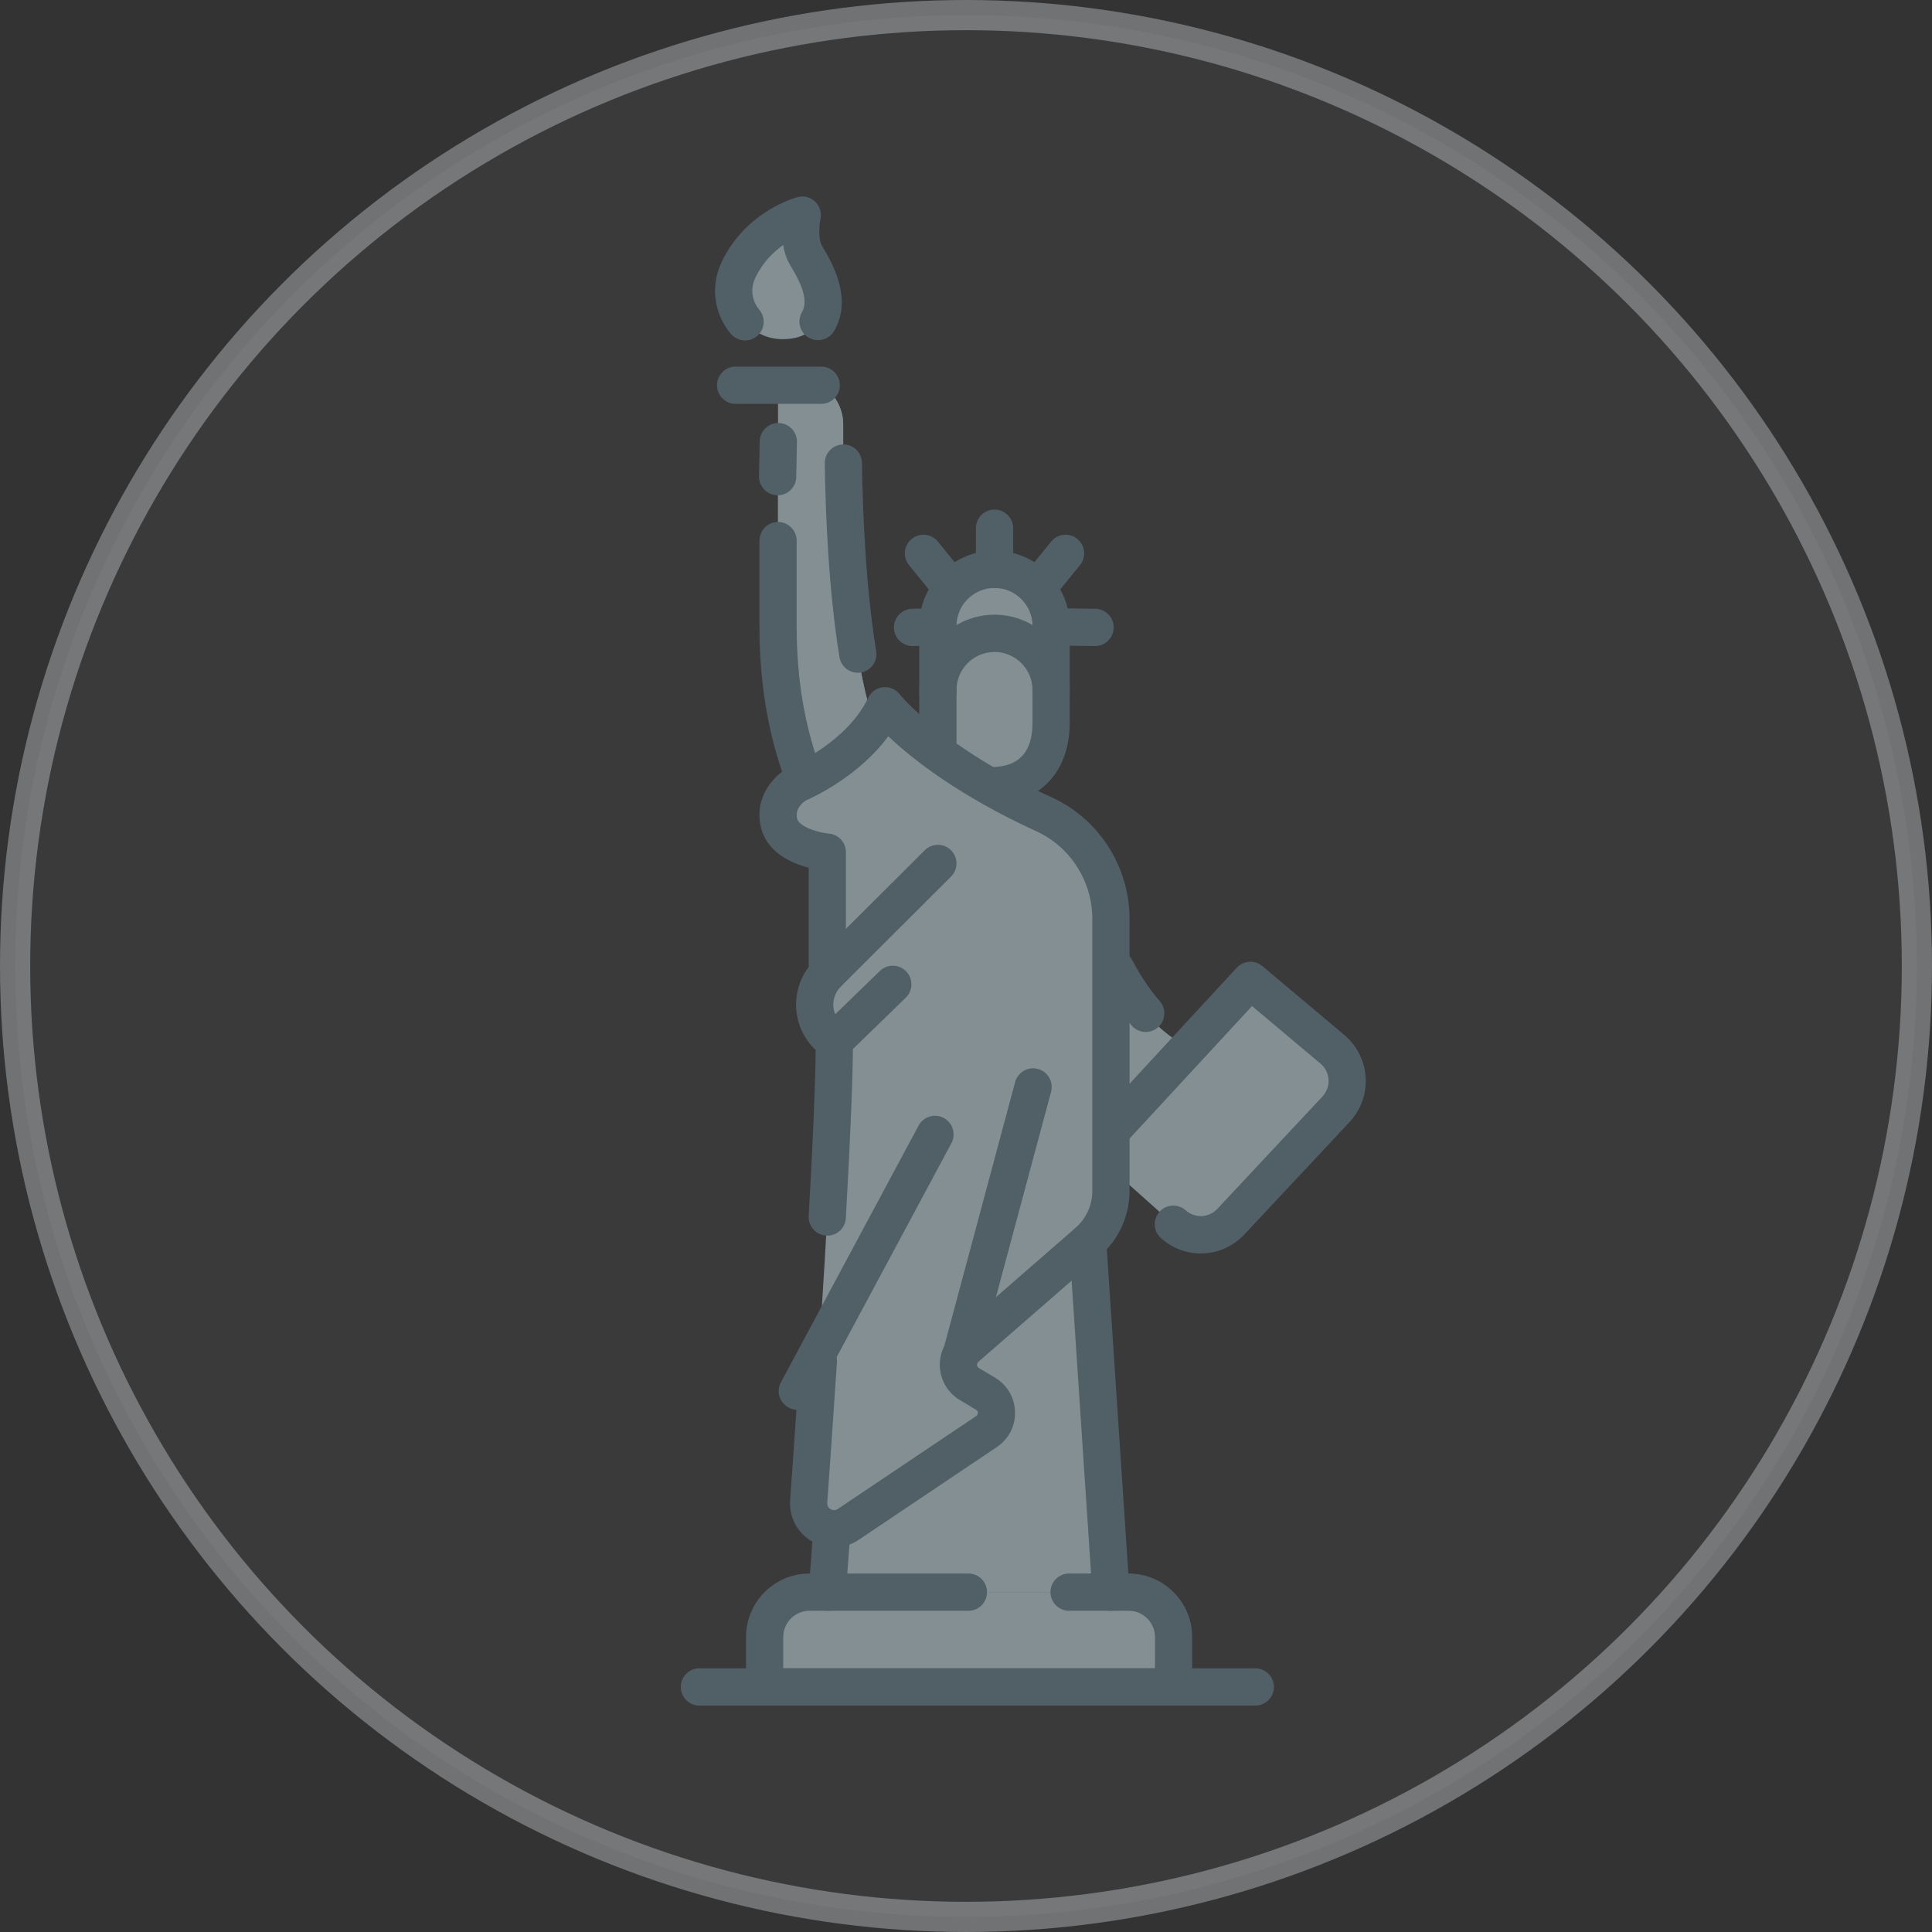 <?xml version="1.0" encoding="UTF-8"?>
<svg width="128px" height="128px" viewBox="0 0 128 128" version="1.1" xmlns="http://www.w3.org/2000/svg" xmlns:xlink="http://www.w3.org/1999/xlink">
    <rect x="0" y="0" width="128" height="128" fill="#333333" stroke="none"/>
    <!-- Generator: Sketch 53 (72520) - https://sketchapp.com -->
    <title>img-race-usa</title>
    <desc>Created with Sketch.</desc>
    <g id="Symbols" stroke="none" stroke-width="1" fill="none" fill-rule="evenodd">
        <g id="image-/-race-/-USA">
            <g>
                <circle id="Oval-Copy" stroke-opacity="0.32" stroke="#F0F8FF" stroke-width="2" fill-opacity="0.04" fill="#F0F8FF" cx="64" cy="64" r="63"></circle>
                <g id="img" transform="translate(45, 13)">
                    <path d="M10.35,42.45 C10.35,42.45 6.547,37.803 6.547,28.531 L6.547,12.03 L7.769,12.03 C9.483,12.03 10.869,13.424 10.863,15.139 C10.839,21.45 11.227,35.432 15.023,38.64 L10.35,42.45" id="Fill-367" fill="#838F93"></path>
                    <path d="M8.437,14.989 C8.873,14.989 9.224,15.347 9.213,15.786 C9.143,18.499 9.053,27.52 10.733,32.85 C10.872,33.293 10.788,33.774 10.497,34.136 C10.178,34.533 10.102,35.072 10.302,35.541 L11.626,38.64 L14.025,37.437 C11.157,32.822 10.84,20.846 10.863,15.139 C10.869,13.424 9.483,12.03 7.769,12.03 L7.659,12.03 L7.659,14.211 C7.659,14.64 8.007,14.989 8.437,14.989" id="Fill-368" fill="#838F93"></path>
                    <path d="M27.55,47.859 C27.55,47.859 29.881,56.195 35.807,57.018 L26.658,64.022 L27.55,47.859" id="Fill-369" fill="#838F93"></path>
                    <path d="M27.359,63.298 L37.843,51.952 L43.278,56.52 C44.479,57.53 44.588,59.342 43.516,60.488 L36.549,67.936 C35.535,69.021 33.842,69.096 32.735,68.106 L27.359,63.298" id="Fill-370" fill="#838F93"></path>
                    <path d="M20.888,24.718 L20.888,24.718 C18.817,24.718 17.138,26.4 17.138,28.475 L17.138,33.203 L24.639,33.203 L24.639,28.475 C24.639,26.4 22.96,24.718 20.888,24.718" id="Fill-371" fill="#838F93"></path>
                    <path d="M24.639,33.203 L24.639,28.475 C24.639,26.4 22.96,24.718 20.888,24.718 C20.575,24.718 20.274,24.762 19.981,24.834 C20.944,25.742 21.829,27.136 21.829,29.197 L21.829,33.203 L24.639,33.203" id="Fill-372" fill="#838F93"></path>
                    <path d="M20.888,38.64 L20.888,38.64 C18.817,38.64 17.138,36.958 17.138,34.883 L17.138,32.718 C17.138,30.643 18.817,28.96 20.888,28.96 C22.96,28.96 24.639,30.643 24.639,32.718 L24.639,34.883 C24.639,36.958 22.96,38.64 20.888,38.64" id="Fill-373" fill="#838F93"></path>
                    <polyline id="Fill-374" fill="#ABC5C2" points="10.278 86.126 9.809 92.483 28.601 92.483 27.095 64.878 12.383 80.043 10.278 86.126"></polyline>
                    <polyline id="Fill-375" fill="#838F93" points="10.278 86.126 9.809 92.483 28.601 92.483 27.095 64.878 12.383 80.043 10.278 86.126"></polyline>
                    <path d="M32.753,98.766 L5.659,98.766 L5.659,95.458 C5.659,93.816 6.988,92.483 8.628,92.483 L29.783,92.483 C31.422,92.483 32.753,93.816 32.753,95.458 L32.753,98.766" id="Fill-376" fill="#838F93"></path>
                    <path d="M21.986,89.997 L19.823,89.997 C18.582,89.997 17.574,91.006 17.574,92.251 L17.574,92.483 L28.601,92.483 L27.095,64.878 L12.383,80.043 L10.278,86.126 L9.809,92.483 L10.949,92.483 L23.409,83.429 L24.051,87.584 C24.247,88.853 23.267,89.997 21.986,89.997" id="Fill-377" fill="#838F93"></path>
                    <path d="M13.635,33.757 C13.635,33.757 16.443,37.41 24.192,40.962 C26.889,42.198 28.601,44.917 28.601,47.89 L28.601,65.899 C28.601,67.197 28.041,68.432 27.062,69.283 L19.005,76.299 C18.245,76.962 18.352,78.176 19.218,78.693 L20.294,79.336 C21.229,79.894 21.264,81.237 20.36,81.843 L11.198,87.995 C10.032,88.779 8.476,87.877 8.577,86.474 C9.106,79.123 10.278,62.098 10.278,55.973 C10.278,55.973 10.254,55.958 10.211,55.928 C8.761,54.923 8.56,52.851 9.765,51.562 L9.809,51.515 L9.809,43.458 C9.809,43.458 6.997,43.222 6.608,41.501 C6.216,39.781 7.857,38.92 7.857,38.92 C7.857,38.92 11.995,37.198 13.635,33.757" id="Fill-378" fill="#838F93"></path>
                    <path d="M6.771,9.47 C4.471,9.422 2.94,7.05 3.894,4.954 C3.907,4.925 3.921,4.896 3.934,4.867 C5.298,1.998 8.154,1.253 8.154,1.253 C8.154,1.253 7.802,2.907 8.397,3.909 C8.991,4.912 10.261,6.986 8.999,8.592 C8.441,9.304 7.569,9.486 6.771,9.47" id="Fill-379" fill="#838F93"></path>
                    <path d="M7.791,3.595 C7.791,2.87 7.612,2.186 7.304,1.581 C6.352,2.026 4.827,2.99 3.934,4.867 C3.921,4.896 3.907,4.925 3.894,4.954 C3.42,5.995 3.56,7.106 4.103,7.965 C6.196,7.611 7.791,5.792 7.791,3.595" id="Fill-380" fill="#838F93"></path>
                    <path d="M24.639,34.883 L24.639,32.718 C24.639,30.968 23.442,29.501 21.824,29.083 C21.826,29.122 21.829,29.158 21.829,29.197 L21.829,35.592 C21.829,35.592 21.917,37.97 19.505,38.373 C19.933,38.544 20.4,38.64 20.888,38.64 C22.96,38.64 24.639,36.958 24.639,34.883" id="Fill-381" fill="#838F93"></path>
                    <path d="M32.753,98.766 L32.753,95.458 C32.753,93.816 31.422,92.483 29.783,92.483 L25.436,92.483 C24.961,94.291 23.323,95.624 21.369,95.624 C19.416,95.624 17.779,96.958 17.303,98.766 L32.753,98.766" id="Fill-382" fill="#838F93"></path>
                    <path d="M5.942,7.474 C5.819,7.307 5.702,7.066 5.692,6.734 C5.678,6.326 5.835,5.923 6.109,5.621 C6.172,5.55 6.245,5.478 6.33,5.408 C6.443,5.314 6.612,5.373 6.659,5.512 C6.715,5.683 6.817,5.896 7.004,6.051 C7.295,6.298 7.526,6.63 7.432,7.134 C7.379,7.424 7.162,7.662 6.881,7.749 C6.817,7.77 6.747,7.786 6.673,7.795 C6.392,7.832 6.111,7.701 5.942,7.474" id="Fill-383" fill="#838F93"></path>
                    <path d="M7.033,6.078 C7.023,6.069 7.013,6.059 7.004,6.051 C6.817,5.896 6.715,5.683 6.659,5.512 C6.612,5.373 6.443,5.314 6.33,5.408 C6.245,5.478 6.172,5.55 6.109,5.621 C5.835,5.923 5.678,6.326 5.692,6.734 C5.699,6.957 5.755,7.136 5.827,7.282 C6.303,6.962 6.712,6.554 7.033,6.078" id="Fill-384" fill="#838F93"></path>
                    <path d="M20.294,79.336 L19.218,78.693 C19.001,78.562 18.83,78.387 18.71,78.187 L13.672,82.098 C12.391,83.091 11.641,84.624 11.641,86.248 L11.641,87.698 L20.36,81.843 C21.264,81.237 21.229,79.894 20.294,79.336" id="Fill-385" fill="#838F93"></path>
                    <path d="M28.601,65.899 L28.601,47.89 C28.601,44.899 26.859,42.187 24.147,40.941 C21.417,39.686 19.306,38.421 17.713,37.307 C16.87,38.894 17.429,40.866 18.98,41.771 L21.84,43.442 C24.057,44.734 25.442,47.09 25.498,49.658 L25.771,62.362 C25.806,63.973 25.203,65.533 24.091,66.699 L20.318,70.662 L19.138,76.184 L27.062,69.283 C28.041,68.432 28.601,67.197 28.601,65.899" id="Fill-386" fill="#838F93"></path>
                    <path d="M17.895,48.893 L17.895,48.893 L10.278,55.973 L10.278,60.378 L17.87,53.016 C19.029,51.891 19.042,50.032 17.895,48.893" id="Fill-387" fill="#838F93"></path>
                    <path d="M8.39,26.699 C8.168,23.523 8.092,20.378 8.066,18.408 C8.053,17.467 7.411,16.69 6.547,16.453 L6.547,28.531 C6.547,28.965 6.558,29.384 6.574,29.798 L7.034,29.485 C7.948,28.864 8.467,27.803 8.39,26.699" id="Fill-388" fill="#838F93"></path>
                    <path d="M17.574,30.336 L19.723,28.806 C19.133,27.134 20.202,25.611 20.202,25.611 L19.861,24.864 C18.29,25.312 17.138,26.758 17.138,28.475 L17.138,30.226 L17.574,30.336" id="Fill-389" fill="#838F93"></path>
                    <path d="M17.138,32.718 L17.138,34.883 C17.138,34.963 17.145,35.043 17.149,35.123 L18.057,35.123 C19.12,35.123 19.981,34.259 19.981,33.194 L19.981,29.075 C18.349,29.483 17.138,30.957 17.138,32.718" id="Fill-390" fill="#838F93"></path>
                    <path d="M12.172,39.771 C12.623,39.437 13,39.085 13.281,38.795 C13.631,38.435 14.191,38.384 14.592,38.685 C15.059,39.034 15.723,38.907 16.03,38.413 L16.945,36.942 L16.849,36.683 C14.573,34.973 13.635,33.757 13.635,33.757 C12.422,36.306 9.839,37.909 8.579,38.571 L9.171,39.339 C9.89,40.272 11.228,40.475 12.172,39.771" id="Fill-391" fill="#838F93"></path>
                    <path d="M11.808,54.07 C11.195,53.482 11.235,52.488 11.861,51.915 L17.157,47.078 C18.085,46.23 18.076,44.765 17.138,43.928 L9.809,51.296 L9.809,51.515 L9.765,51.562 C8.633,52.771 8.742,54.67 9.957,55.731 L11.834,54.094 C11.824,54.086 11.816,54.078 11.808,54.07" id="Fill-392" fill="#838F93"></path>
                    <path d="M22.136,53.717 L22.101,54.867 C22.07,55.84 21.642,56.755 20.914,57.398 L19.378,58.758 C18.889,59.19 18.196,59.304 17.593,59.051 C16.958,58.782 16.225,58.926 15.736,59.413 L15.345,59.803 C14.968,60.179 14.327,59.901 14.343,59.368 C14.348,59.219 14.407,59.078 14.511,58.973 L20.398,52.974 C20.601,52.766 20.884,52.656 21.174,52.67 C21.725,52.699 22.152,53.165 22.136,53.717" id="Fill-393" fill="#838F93"></path>
                    <path d="M12.061,78.642 L12.182,77.478 C12.203,77.274 12.262,77.072 12.358,76.888 L17.483,66.918 C18.16,65.602 17.643,63.984 16.328,63.307 L9.283,76.184 C9.163,78.024 9.043,79.802 8.932,81.432 C10.524,81.453 11.895,80.254 12.061,78.642" id="Fill-394" fill="#838F93"></path>
                    <path d="M9.596,98.378 C9.596,96.738 10.923,95.41 12.561,95.41 C14.182,95.41 15.498,94.102 15.52,92.483 L8.628,92.483 C6.988,92.483 5.659,93.816 5.659,95.458 L5.659,98.766 L9.596,98.766 L9.596,98.378" id="Fill-395" fill="#838F93"></path>
                    <path d="M30.908,55.371 C30.564,55.371 30.224,55.229 29.98,54.95 C29.199,54.054 28.478,52.987 27.843,51.778 C27.525,51.174 27.757,50.429 28.357,50.11 C28.959,49.792 29.705,50.022 30.023,50.627 C30.569,51.666 31.179,52.573 31.836,53.325 C32.283,53.838 32.232,54.618 31.719,55.067 C31.484,55.272 31.195,55.371 30.908,55.371" id="Fill-396" fill="#516066"></path>
                    <path d="M34.557,70.046 C33.618,70.046 32.676,69.709 31.914,69.027 C31.406,68.573 31.363,67.794 31.817,67.285 C32.269,66.776 33.048,66.731 33.556,67.186 C34.168,67.733 35.088,67.693 35.65,67.093 L42.617,59.645 C42.901,59.341 43.044,58.944 43.02,58.528 C42.994,58.112 42.806,57.734 42.486,57.467 L37.95,53.654 L29.836,62.434 C29.375,62.933 28.595,62.963 28.095,62.501 C27.595,62.038 27.566,61.256 28.028,60.757 L36.939,51.114 C37.386,50.63 38.132,50.584 38.635,51.006 L44.071,55.574 C44.901,56.274 45.415,57.296 45.479,58.379 C45.545,59.464 45.157,60.541 44.416,61.333 L37.447,68.781 C36.663,69.619 35.612,70.046 34.557,70.046" id="Fill-397" fill="#516066"></path>
                    <path d="M24.639,34.13 C23.958,34.13 23.407,33.576 23.407,32.894 L23.407,28.475 C23.407,27.085 22.276,25.954 20.888,25.954 C19.5,25.954 18.37,27.085 18.37,28.475 L18.37,32.894 C18.37,33.576 17.819,34.13 17.138,34.13 C16.458,34.13 15.905,33.576 15.905,32.894 L15.905,28.475 C15.905,25.723 18.141,23.483 20.888,23.483 C23.636,23.483 25.872,25.723 25.872,28.475 L25.872,32.894 C25.872,33.576 25.321,34.13 24.639,34.13" id="Fill-398" fill="#516066"></path>
                    <path d="M20.888,25.954 C20.208,25.954 19.657,25.4 19.657,24.718 L19.657,21.995 C19.657,21.314 20.208,20.76 20.888,20.76 C21.569,20.76 22.122,21.314 22.122,21.995 L22.122,24.718 C22.122,25.4 21.569,25.954 20.888,25.954" id="Fill-399" fill="#516066"></path>
                    <path d="M23.88,27.01 C23.607,27.01 23.332,26.92 23.104,26.733 C22.575,26.302 22.495,25.525 22.925,24.997 L24.64,22.883 C25.068,22.354 25.845,22.274 26.373,22.704 C26.902,23.133 26.982,23.912 26.552,24.44 L24.838,26.554 C24.594,26.854 24.239,27.01 23.88,27.01" id="Fill-400" fill="#516066"></path>
                    <path d="M27.55,29.802 C27.546,29.802 27.539,29.802 27.535,29.802 L24.816,29.766 C24.136,29.757 23.591,29.197 23.601,28.515 C23.609,27.834 24.158,27.293 24.848,27.298 L27.566,27.333 C28.247,27.342 28.792,27.902 28.784,28.584 C28.774,29.259 28.225,29.802 27.55,29.802" id="Fill-401" fill="#516066"></path>
                    <path d="M17.897,27.01 C17.539,27.01 17.183,26.854 16.94,26.554 L15.225,24.44 C14.795,23.912 14.875,23.133 15.404,22.704 C15.932,22.274 16.709,22.354 17.138,22.883 L18.852,24.997 C19.282,25.525 19.202,26.302 18.673,26.733 C18.445,26.92 18.17,27.01 17.897,27.01" id="Fill-402" fill="#516066"></path>
                    <path d="M15.458,29.802 C14.792,29.802 14.242,29.269 14.226,28.597 C14.21,27.915 14.749,27.349 15.429,27.333 L16.916,27.298 C17.606,27.277 18.16,27.821 18.176,28.502 C18.194,29.184 17.656,29.75 16.975,29.766 L15.488,29.802 C15.479,29.802 15.467,29.802 15.458,29.802" id="Fill-403" fill="#516066"></path>
                    <path d="M20.698,40.285 C20.018,40.285 19.467,39.731 19.467,39.05 C19.467,38.368 20.018,37.816 20.698,37.816 C22.495,37.816 23.407,36.829 23.407,34.883 L23.407,32.718 C23.407,31.326 22.276,30.195 20.888,30.195 C19.5,30.195 18.37,31.326 18.37,32.718 L18.37,36.118 C18.37,36.8 17.819,37.354 17.138,37.354 C16.458,37.354 15.905,36.8 15.905,36.118 L15.905,32.718 C15.905,29.965 18.141,27.726 20.888,27.726 C23.636,27.726 25.872,29.965 25.872,32.718 L25.872,34.883 C25.872,38.165 23.842,40.285 20.698,40.285" id="Fill-404" fill="#516066"></path>
                    <path d="M28.6,93.718 C27.958,93.718 27.415,93.218 27.372,92.566 L25.832,69.366 C25.787,68.685 26.301,68.098 26.98,68.051 C27.661,68.006 28.247,68.522 28.292,69.202 L29.831,92.402 C29.876,93.082 29.363,93.67 28.683,93.715 C28.656,93.717 28.629,93.718 28.6,93.718" id="Fill-405" fill="#516066"></path>
                    <path d="M9.81,93.718 C9.78,93.718 9.749,93.717 9.719,93.715 C9.04,93.664 8.529,93.072 8.58,92.394 L8.86,88.597 C8.909,87.917 9.503,87.41 10.179,87.456 C10.858,87.507 11.367,88.099 11.318,88.779 L11.038,92.574 C10.99,93.224 10.449,93.718 9.81,93.718" id="Fill-406" fill="#516066"></path>
                    <path d="M32.753,100 L5.659,100 C4.979,100 4.426,99.448 4.426,98.766 L4.426,95.458 C4.426,93.138 6.311,91.25 8.628,91.25 L19.162,91.25 C19.842,91.25 20.393,91.802 20.393,92.483 C20.393,93.165 19.842,93.718 19.162,93.718 L8.628,93.718 C7.67,93.718 6.892,94.499 6.892,95.458 L6.892,97.531 L31.52,97.531 L31.52,95.458 C31.52,94.499 30.74,93.718 29.783,93.718 L25.829,93.718 C25.148,93.718 24.597,93.165 24.597,92.483 C24.597,91.802 25.148,91.25 25.829,91.25 L29.783,91.25 C32.099,91.25 33.984,93.138 33.984,95.458 L33.984,98.766 C33.984,99.448 33.433,100 32.753,100" id="Fill-407" fill="#516066"></path>
                    <path d="M11.832,31.571 C11.24,31.571 10.717,31.142 10.618,30.536 C9.906,26.195 9.695,21.158 9.644,17.699 C9.634,17.018 10.178,16.456 10.858,16.446 C10.864,16.446 10.871,16.446 10.877,16.446 C11.55,16.446 12.099,16.987 12.109,17.662 C12.158,21.038 12.363,25.944 13.049,30.136 C13.16,30.81 12.706,31.445 12.033,31.555 C11.966,31.566 11.899,31.571 11.832,31.571" id="Fill-408" fill="#516066"></path>
                    <path d="M8.226,39.634 C7.727,39.634 7.259,39.33 7.072,38.835 C5.907,35.747 5.316,32.28 5.316,28.531 L5.316,22.818 C5.316,22.134 5.867,21.582 6.547,21.582 C7.227,21.582 7.78,22.134 7.78,22.818 L7.78,28.531 C7.78,31.981 8.317,35.154 9.377,37.962 C9.618,38.6 9.297,39.312 8.662,39.554 C8.518,39.608 8.371,39.634 8.226,39.634" id="Fill-409" fill="#516066"></path>
                    <path d="M10.259,89.52 C9.756,89.52 9.251,89.387 8.793,89.122 C7.822,88.557 7.267,87.507 7.349,86.384 C7.505,84.202 7.743,80.816 7.989,77.083 C8.034,76.403 8.623,75.886 9.301,75.933 C9.979,75.978 10.494,76.565 10.449,77.246 C10.203,80.986 9.963,84.376 9.807,86.562 C9.789,86.806 9.94,86.933 10.031,86.986 C10.122,87.04 10.307,87.107 10.511,86.97 L19.673,80.818 C19.767,80.754 19.786,80.666 19.785,80.603 C19.783,80.541 19.761,80.454 19.663,80.397 L18.587,79.754 C17.843,79.307 17.352,78.525 17.274,77.659 C17.197,76.795 17.542,75.938 18.197,75.366 L26.254,68.352 C26.963,67.734 27.37,66.84 27.37,65.898 L27.37,47.89 C27.37,45.39 25.92,43.112 23.679,42.083 C18.44,39.682 15.368,37.219 13.851,35.778 C11.915,38.411 8.927,39.798 8.403,40.029 C8.235,40.13 7.652,40.539 7.809,41.227 C7.935,41.787 9.226,42.17 9.911,42.227 C10.55,42.28 11.042,42.814 11.042,43.458 L11.042,51.515 C11.042,51.827 10.922,52.13 10.709,52.358 L10.665,52.405 C10.329,52.763 10.166,53.25 10.219,53.738 C10.27,54.222 10.516,54.64 10.912,54.914 L10.943,54.934 C11.292,55.162 11.51,55.555 11.51,55.974 C11.51,58.238 11.351,62.184 11.04,67.698 C11.002,68.379 10.42,68.906 9.74,68.861 C9.059,68.822 8.54,68.24 8.579,67.558 C8.863,62.547 9.018,58.856 9.042,56.566 C8.33,55.898 7.873,54.989 7.767,54 C7.655,52.946 7.948,51.899 8.577,51.062 L8.577,44.488 C7.429,44.19 5.792,43.474 5.405,41.774 C4.931,39.68 6.427,38.277 7.285,37.826 C7.317,37.81 7.35,37.794 7.384,37.779 C7.419,37.765 11.113,36.186 12.524,33.226 C12.707,32.838 13.08,32.574 13.506,32.53 C13.934,32.483 14.351,32.664 14.611,33.003 C14.635,33.034 17.391,36.486 24.704,39.838 C27.82,41.267 29.835,44.427 29.835,47.89 L29.835,65.898 C29.835,67.555 29.119,69.128 27.87,70.216 L19.814,77.23 C19.735,77.299 19.724,77.382 19.73,77.44 C19.735,77.499 19.759,77.579 19.85,77.634 L20.925,78.275 C21.729,78.757 22.224,79.602 22.248,80.539 C22.273,81.475 21.823,82.346 21.047,82.869 L11.885,89.021 C11.39,89.354 10.826,89.52 10.259,89.52" id="Fill-410" fill="#516066"></path>
                    <path d="M9.408,13.757 L3.737,13.757 C3.055,13.757 2.504,13.205 2.504,12.523 C2.504,11.84 3.055,11.288 3.737,11.288 L9.408,11.288 C10.088,11.288 10.641,11.84 10.641,12.523 C10.641,13.205 10.088,13.757 9.408,13.757" id="Fill-411" fill="#516066"></path>
                    <path d="M6.521,19.813 C6.513,19.813 6.505,19.813 6.497,19.811 C5.817,19.798 5.276,19.235 5.288,18.554 L5.333,16.237 C5.346,15.563 5.895,15.026 6.565,15.026 C6.573,15.026 6.582,15.026 6.59,15.027 C7.271,15.04 7.81,15.603 7.798,16.285 L7.753,18.602 C7.74,19.275 7.191,19.813 6.521,19.813" id="Fill-412" fill="#516066"></path>
                    <path d="M4.365,9.557 C4.014,9.557 3.666,9.408 3.421,9.118 C2.31,7.797 2.062,6.005 2.773,4.442 L2.813,4.355 C4.415,0.987 7.703,0.094 7.842,0.058 C8.256,-0.05 8.695,0.064 9.005,0.36 C9.313,0.656 9.448,1.091 9.358,1.509 C9.261,1.989 9.222,2.886 9.456,3.278 L9.486,3.33 C10.098,4.358 11.527,6.768 10.261,8.928 C9.916,9.515 9.16,9.712 8.572,9.366 C7.986,9.021 7.791,8.264 8.136,7.675 C8.665,6.776 7.822,5.355 7.368,4.592 L7.338,4.539 C7.096,4.134 6.961,3.68 6.889,3.235 C6.24,3.691 5.53,4.382 5.047,5.398 L5.02,5.458 C4.643,6.286 4.921,7.069 5.308,7.526 C5.745,8.048 5.678,8.827 5.159,9.266 C4.927,9.462 4.645,9.557 4.365,9.557" id="Fill-413" fill="#516066"></path>
                    <path d="M18.71,77.89 C18.604,77.89 18.497,77.875 18.39,77.846 C17.732,77.669 17.343,76.992 17.52,76.334 L22.254,58.693 C22.431,58.034 23.107,57.645 23.765,57.821 C24.422,57.998 24.811,58.675 24.636,59.333 L19.9,76.974 C19.751,77.526 19.255,77.89 18.71,77.89" id="Fill-414" fill="#516066"></path>
                    <path d="M9.809,52.749 C9.492,52.749 9.176,52.627 8.936,52.386 C8.456,51.902 8.457,51.12 8.94,50.64 L16.268,43.33 C16.75,42.85 17.531,42.851 18.012,43.334 C18.491,43.818 18.489,44.598 18.007,45.08 L10.679,52.389 C10.438,52.629 10.123,52.749 9.809,52.749" id="Fill-415" fill="#516066"></path>
                    <path d="M10.278,57.208 C9.955,57.208 9.634,57.083 9.393,56.832 C8.919,56.342 8.932,55.562 9.42,55.086 L13.292,51.33 C13.781,50.856 14.562,50.867 15.035,51.357 C15.509,51.846 15.496,52.629 15.008,53.102 L11.136,56.861 C10.896,57.093 10.586,57.208 10.278,57.208" id="Fill-417" fill="#516066"></path>
                    <path d="M7.822,80.402 C7.625,80.402 7.425,80.354 7.24,80.254 C6.64,79.931 6.414,79.182 6.737,78.582 L15.859,61.573 C16.181,60.973 16.929,60.747 17.528,61.07 C18.128,61.392 18.352,62.141 18.031,62.742 L8.909,79.75 C8.686,80.165 8.261,80.402 7.822,80.402" id="Fill-418" fill="#516066"></path>
                    <path d="M38.169,100 L1.335,100 C0.655,100 0.104,99.448 0.104,98.766 C0.104,98.085 0.655,97.531 1.335,97.531 L38.169,97.531 C38.849,97.531 39.4,98.085 39.4,98.766 C39.4,99.448 38.849,100 38.169,100" id="Fill-419" fill="#516066"></path>
                </g>
            </g>
        </g>
    </g>
</svg>